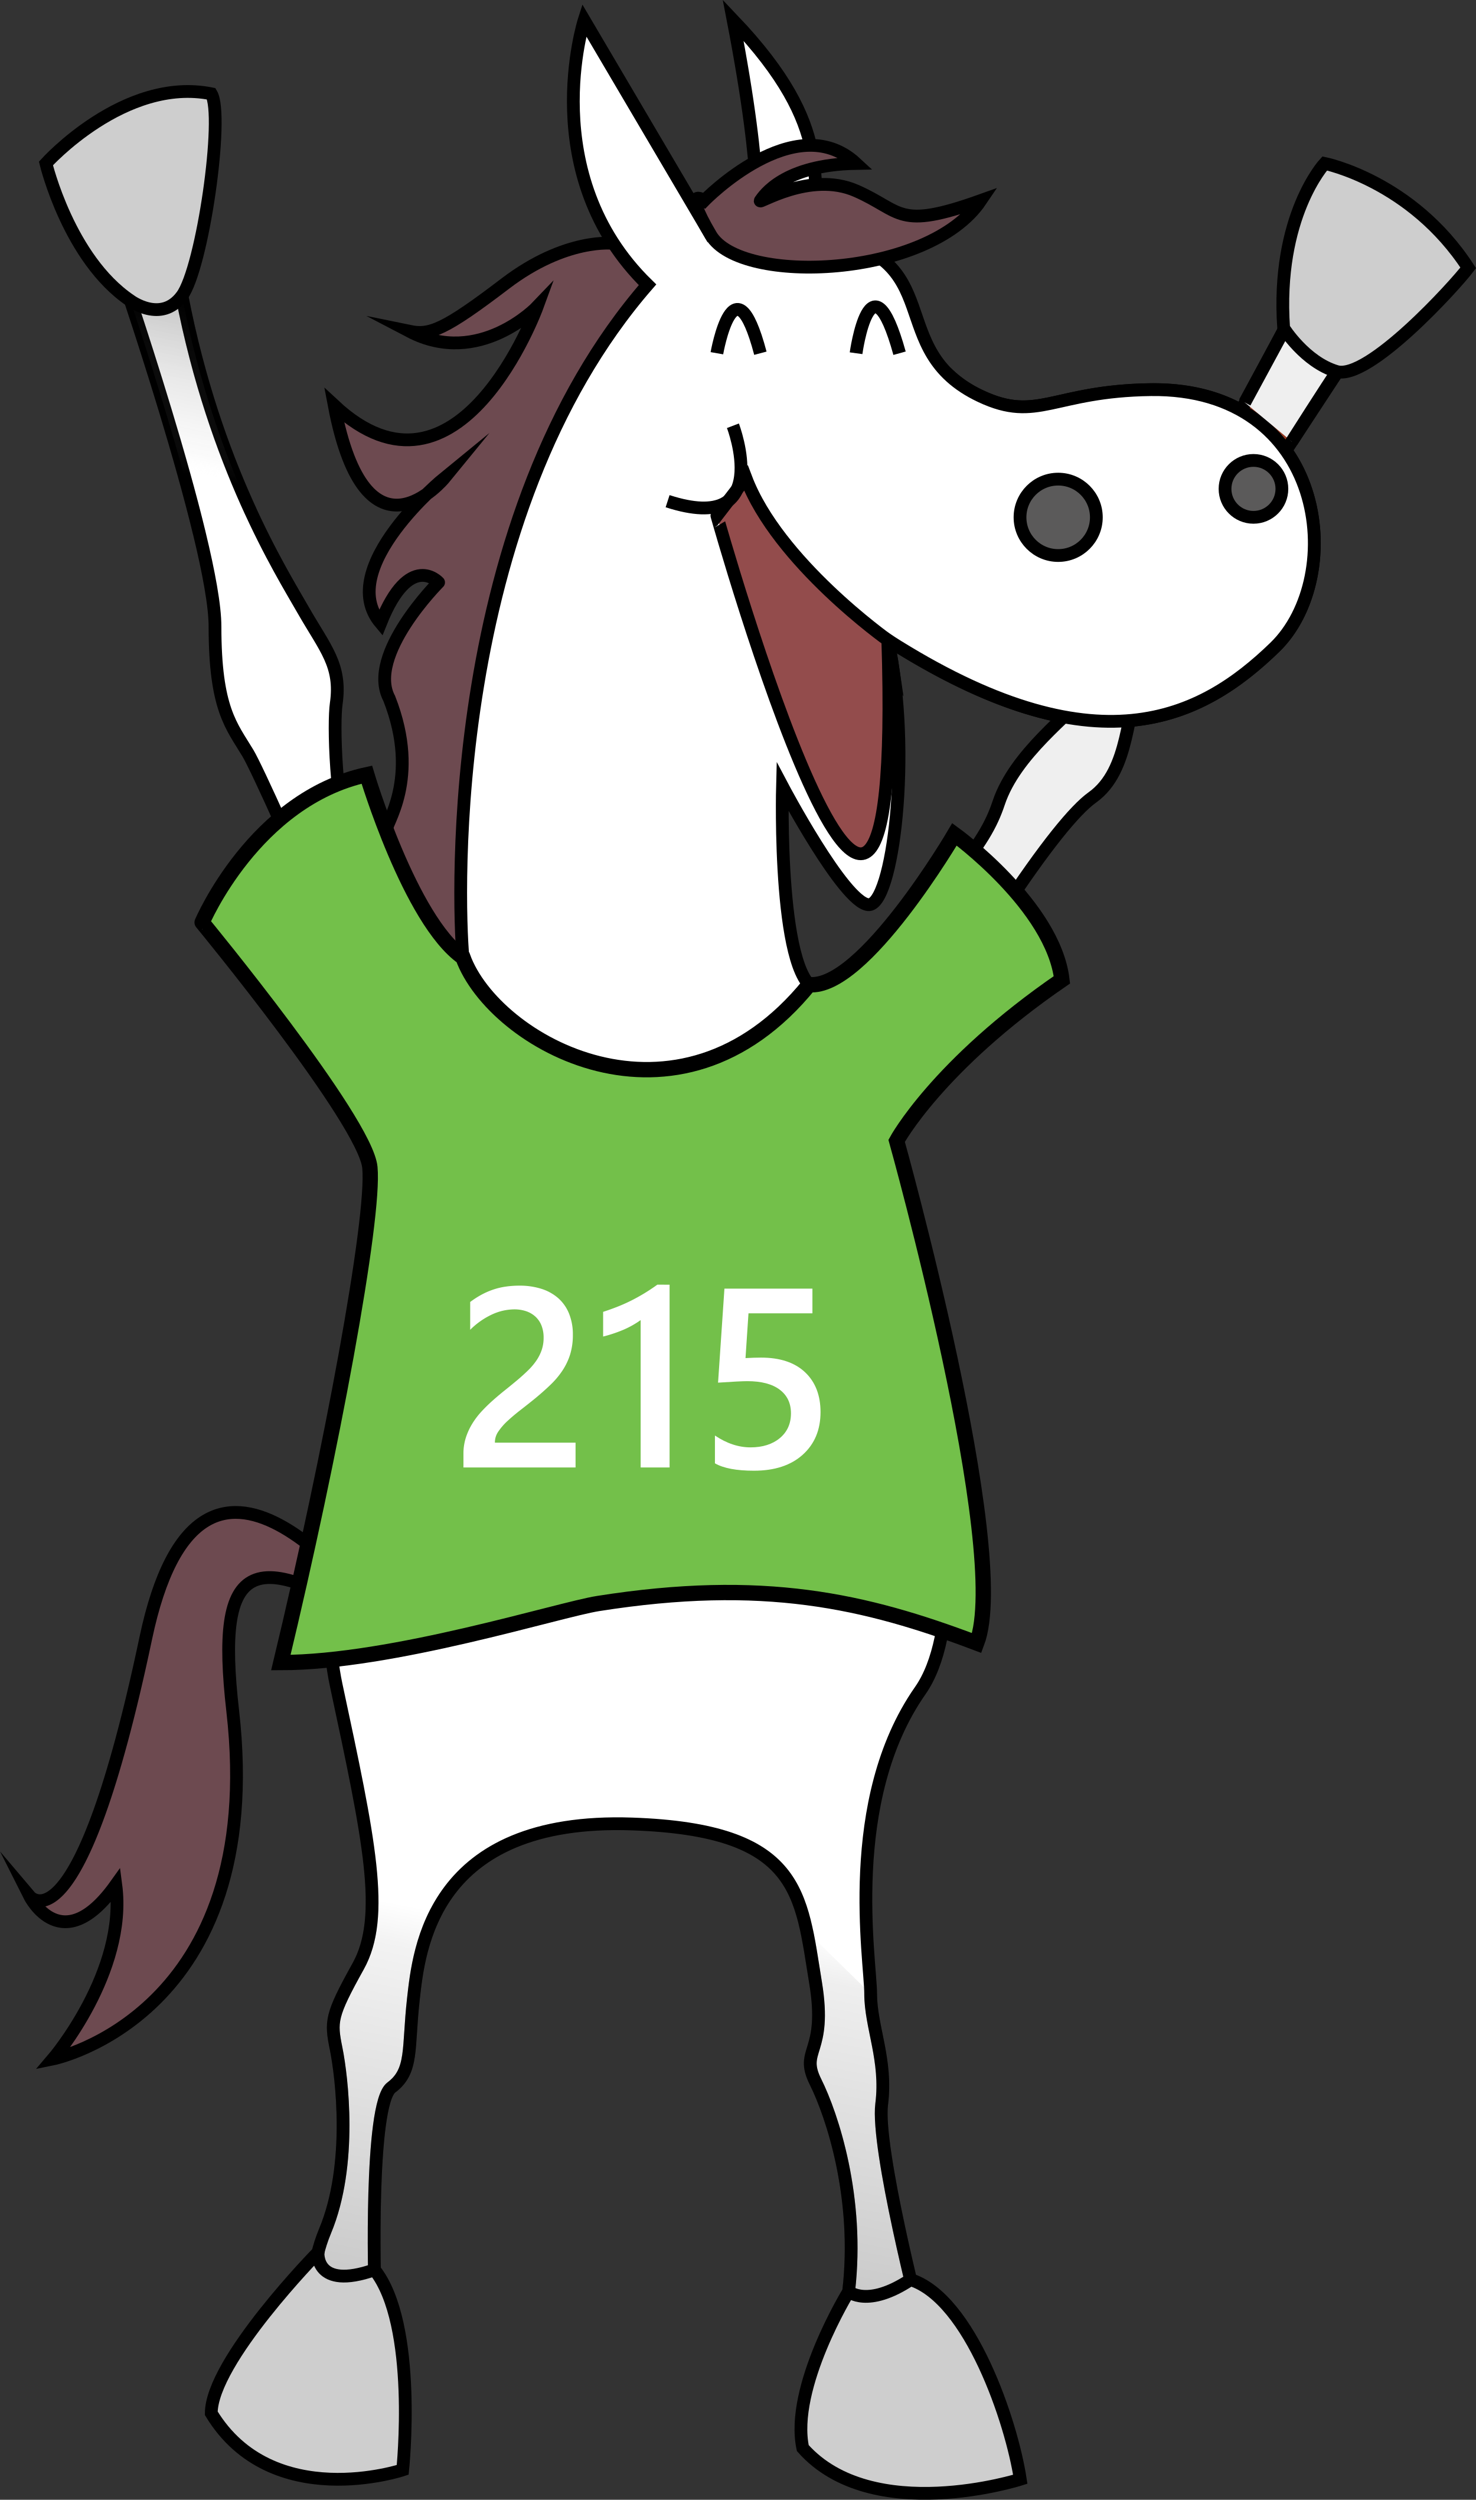 <svg xmlns="http://www.w3.org/2000/svg" xmlns:xlink="http://www.w3.org/1999/xlink" viewBox="0 0 1156.58 1957.66"><rect x="0" y="0" width="1156.58" height="1957.66" fill="#333333" stroke="none"/><defs><style>.cls-1,.cls-14{fill:#fff;}.cls-1,.cls-10,.cls-11,.cls-12,.cls-13,.cls-2,.cls-3,.cls-4,.cls-5,.cls-6,.cls-7,.cls-8,.cls-9{stroke:#000;stroke-miterlimit:10;}.cls-1,.cls-10,.cls-11,.cls-12,.cls-13,.cls-2,.cls-3,.cls-4,.cls-5,.cls-7,.cls-8,.cls-9{stroke-width:10px;}.cls-2{fill:#e8a246;}.cls-3{fill:#6d4a50;}.cls-4{fill:#efefef;}.cls-5{fill:#933a22;}.cls-6{fill:#73c04a;stroke-width:12px;}.cls-7{fill:#934c4c;}.cls-8{fill:none;}.cls-9{fill:#5b5a5a;}.cls-10,.cls-12,.cls-13{opacity:0.24;}.cls-10{fill:url(#linear-gradient);}.cls-11{fill:#cecece;}.cls-12{fill:url(#linear-gradient-2);}.cls-13{fill:url(#linear-gradient-3);}</style><linearGradient id="linear-gradient" x1="248.2" y1="1831.22" x2="317.18" y2="1491.49" gradientUnits="userSpaceOnUse"><stop offset="0"/><stop offset="0.91" stop-opacity="0.2"/><stop offset="1" stop-opacity="0"/></linearGradient><linearGradient id="linear-gradient-2" x1="639.5" y1="1847" x2="704.49" y2="1526.96" gradientUnits="userSpaceOnUse"><stop offset="0"/><stop offset="0.89" stop-opacity="0.27"/><stop offset="1" stop-opacity="0"/></linearGradient><linearGradient id="linear-gradient-3" x1="121.42" y1="410.16" x2="169.3" y2="174.34" gradientUnits="userSpaceOnUse"><stop offset="0.18" stop-color="#fff" stop-opacity="0"/><stop offset="0.25" stop-color="#b7b7b7" stop-opacity="0.28"/><stop offset="0.75"/></linearGradient></defs><title>215 Sage-1-positive</title><g id="Layer_2" data-name="Layer 2"><g id="_2nd_Place" data-name="2nd Place"><polyline class="cls-1" points="592.06 178.92 642.64 184.77 592.06 178.92 592.06 190.41 656.81 291.43 642.64 184.77 592.06 178.92"/><path class="cls-2" d="M998.83,507c57.56-55.64,40.69-203.62-97-201.88-76.81,1-88.8,26.13-133.38,5.1a94.21,94.21,0,0,1-23.91-15.69q-4.74,4.79-9.22,10c-8,10-18,11-30,13-4,1-7,7-12,11-2,1-5-1-6,0s1,5,0,6-4-1-6,0c-5,4-8,8-12,12-11,13-17,29-35,37-4,2,1,9-6,18-4,6,1,15-2,23-1,3-6,5-5,12h-6c1,17-6,36,12,48,1,1,0,4,0,6,16-1,29,8,42,17,3,2,9,0,12,2,3,1,5,4,12,6,2.69.77,4.49,3,6,5.54-1-6.74-2.26-13.37-3.66-19.83C859.09,605.56,941.27,562.67,998.83,507Z"/></g><g id="_1st_Place" data-name="1st Place"><path class="cls-3" d="M480.69,190.63s-37.07-4.87-84.78,31.48-59.07,40.64-75,37.36c54.52,28.52,100-19.18,100-19.18s-61.34,168.12-159,77.24c25,131.77,86.33,56.8,86.33,56.8s-86.33,70.43-50,113.59c22.72-56.8,45.44-31.81,45.44-31.81S286.86,512.91,305,547c25,63.61-4,99.15-2.27,103.52S339,822.91,339,822.91l98.82-112.45s63-320.31,64.74-325.43,4.83-162,4.83-162Z"/><path class="cls-3" d="M317.55,1288.19s-1.86-2.19-5.2-5.81c-29.22-31.6-155-204-198.15.68-52.25,247.63-90.78,202.19-90.78,202.19s25.19,50,67.33-9.09c9,68.15-49.25,136.31-49.25,136.31s168.12-34.08,140.85-272.62c-13.46-117.77,12.93-136.13,133.34-53.86"/><path class="cls-4" d="M900.2,466.56c-.1-3.56-.08-7.09,0-10.61-24.44,45-44.25,80.79-48.58,86.56-13,17.27-56.13,47.49-69.08,86.35C777,645.5,768.41,661,744.88,689l39.73,25.84c34.43-52.34,57.76-80.64,71.33-90.33,30.22-21.59,25.91-69.08,38.86-95,3.21-6.42,14.91-25.31,30.69-50.09C915.6,478.5,906.68,474.74,900.2,466.56Z"/><path class="cls-5" d="M1015.69,240.29S948.79,366.43,900.21,455.95c-.09,3.52-.11,7,0,10.61,6.48,8.18,15.4,11.94,25.29,12.91,47.89-75.19,133.37-204.65,133.37-204.65Z"/><path class="cls-1" d="M771.59,732.85c-42.23,64.2-83.09,137.53-80.72,163.7C695.19,944,781.54,1237.63,721.1,1324s-38.86,211.56-38.86,237.46,13,51.81,8.64,86.35,30.22,168.38,30.22,168.38L690.88,1855s-34.54,13-25.9-60.44-13-138.16-25.9-164.06,9.23-21.68,0-77.72c-11.5-69.82-11.5-119.8-143.82-124.35-157-5.39-167,98.44-171.35,137.3s0,56.13-17.27,69.08-13,155.43-13,155.43l-34.54,43.17s-25.91-34.54-4.32-86.35,13-120.89,8.64-142.48-4.32-25.91,17.27-64.76,8.64-99.3-17.27-220.19,51.81-349.72,60.44-388.57S207.32,611.59,194.37,590s-25.9-34.54-25.9-99.3S90.75,201.43,90.75,201.43s25.9-103.62,51.81,30.22,77.71,215.87,95,246.1,30.22,43.17,25.9,73.4,4.32,246.1,99.3,198.6c-4.32-47.49-13-345.4,144.64-526.73-88.51-86.35-49.65-207.24-49.65-207.24L557,184.16l35-5.24s7.68-32.62-17.5-163.14c82.27,86.3,58.49,126.78,68.08,169,103.07,16.25,48.53,89,125.85,125.48,44.59,21,56.57-4.13,133.38-5.1,137.65-1.74,154.52,146.23,97,201.88s-139.74,98.53-303.16-5.76c19.19,88.26,3.84,209.14-15.35,207.22s-67.16-92.58-67.16-92.58-4.32,159.75,30.22,159.75c19.75,0,57.86-35.3,89.3-72.8Z"/><path class="cls-6" d="M287.44,606.67s33.95,113.92,75.31,143.08C387.07,816.41,531.08,898,634.07,771.1c42.41,4.2,113.85-117.69,113.85-117.69s77.36,56,84.18,113.94c-97.69,67-129.5,126.09-129.5,126.09s90,321.72,62.76,393.29c-87.75-33.2-167.27-51.37-296.76-30.93-31,4.9-161.3,46.24-248.53,46.24,39.52-164.38,73.6-347.69,69.77-387.74-3.51-36.68-131.46-191.92-131.46-191.92S199.28,625.82,287.44,606.67Z"/><path class="cls-7" d="M695.67,501.27s-86.21-61.06-111.2-126.95l-22.72,29.53S709.19,928.1,695.67,501.27Z"/><path class="cls-8" d="M574.31,333.43s32.88,86.33-51.18,59.07"/><path class="cls-8" d="M561.75,276.63s13.63-77.24,34.08,0"/><path class="cls-8" d="M670.8,276.63s11.36-81.79,34.08,0"/><path class="cls-3" d="M551.88,157.05S623.09,83.81,670.8,128c-56.8,1-72.3,25.35-75,29.08s38.62-23.55,75-7.64,31.81,31.19,97.69,7.64C727.6,217.57,580.4,223.79,557,184.16S551.88,157.05,551.88,157.05Z"/><circle id="nostril_R" class="cls-9" cx="829.18" cy="405.14" r="29.91"/><circle id="nostril_L" class="cls-9" cx="982.2" cy="382.86" r="22.28"/><path class="cls-10" d="M342.15,1496.56c-13.71,26-16.47,53.13-18.26,69.19-4.32,38.86,0,56.13-17.27,69.08s-13,155.43-13,155.43l-34.54,43.17s-25.91-34.54-4.32-86.35,13-120.89,8.64-142.48-4.32-25.91,17.27-64.76c7.73-13.91,11-30.58,10.9-51.79"/><path class="cls-11" d="M249.24,1763.86s-83.69,85.2-83.69,126.1c47.71,78.39,150,44.31,150,44.31s12-114-22.11-156.69C246.43,1794.1,249.24,1763.86,249.24,1763.86Z"/><path class="cls-12" d="M632.13,1512.27c2.67,12.51,4.55,26.1,6.93,40.54,9.23,56-13,51.81,0,77.72s34.54,90.67,25.9,164.06,25.9,60.44,25.9,60.44l30.22-38.86s-34.54-133.84-30.22-168.38-8.64-60.44-8.64-86.35"/><path class="cls-11" d="M665,1794.58s-46.15,74.93-35.93,122.64c54.53,61.35,170.41,24.41,170.41,24.41-6.82-44.86-39.22-141.34-85.94-156.35C679.75,1807.7,665,1794.58,665,1794.58Z"/><path class="cls-13" d="M196.44,400.5c-19.25-41.8-40.19-98.08-53.88-168.85-25.9-133.84-51.81-30.22-51.81-30.22s43.4,125.37,65.33,215.77"/><path class="cls-4" d="M1012.21,345.79c47.89-75.19,46.65-71,46.65-71l-43.17-34.54s8.29-14.58-40.3,74.94"/><path class="cls-11" d="M102.2,235.44s24.19,18.11,40.36-3.78,33.21-141.17,23-158.21C97.38,59.81,36,128,36,128S53.89,202.79,102.2,235.44Z"/><path class="cls-11" d="M1005.86,256.91s16.56,26.54,41.4,34,93-67.52,103.23-81.15C1106.18,141.6,1038,128,1038,128S999.72,169.25,1005.86,256.91Z"/></g><g id="Text-_outline" data-name="Text- outline"><path class="cls-14" d="M451,1149.25H363.15v-10.84A40.7,40.7,0,0,1,365,1126a50.3,50.3,0,0,1,5-10.94,60.9,60.9,0,0,1,7.32-9.67q4.2-4.54,9-8.79t9.77-8.2q5-4,9.77-8,4.49-3.81,8.2-7.47a49.88,49.88,0,0,0,6.35-7.57,34.22,34.22,0,0,0,4.1-8.25,29.32,29.32,0,0,0,1.46-9.42,25.43,25.43,0,0,0-1.71-9.72,18.9,18.9,0,0,0-4.79-6.93,20.44,20.44,0,0,0-7.28-4.2,28.62,28.62,0,0,0-9.18-1.42,42.34,42.34,0,0,0-17.48,4,59.88,59.88,0,0,0-17.09,12v-21.78a71.6,71.6,0,0,1,8.69-5.62,59.26,59.26,0,0,1,9.08-4,56.1,56.1,0,0,1,9.86-2.39,74,74,0,0,1,11-.78,55.77,55.77,0,0,1,17.19,2.49,36.61,36.61,0,0,1,13.18,7.32,32.21,32.21,0,0,1,8.45,12.06,43.29,43.29,0,0,1,3,16.6,51.64,51.64,0,0,1-2.1,15.28,49.48,49.48,0,0,1-6,12.65,65.69,65.69,0,0,1-9.33,11.13q-5.47,5.27-12.21,10.84-5.66,4.59-11.28,8.94t-10.11,8.5a47.49,47.49,0,0,0-7.28,8.3,14.89,14.89,0,0,0-2.78,8.35v.49H451Z"/><path class="cls-14" d="M524.68,1006.09v143.16H502V1033.82a72.18,72.18,0,0,1-13.23,7.47,109.12,109.12,0,0,1-16.16,5.42v-19.34q5.66-1.85,10.94-3.91t10.4-4.59q5.13-2.54,10.35-5.66t10.79-7.13Z"/><path class="cls-14" d="M560.22,1146v-21.78q13.77,9.28,27.93,9.28t22.95-7.28q8.69-7.27,8.69-19.38,0-11.91-8.84-18.55t-25.34-6.64q-5.66,0-22.95,1.17l5-73.63h68.95v19.34h-50.1l-2.34,35.06q6.74-.39,12.21-.39,22.27,0,34.42,11.43t12.16,31.25q0,20.8-13.92,33.35t-38.23,12.55Q570.28,1151.79,560.22,1146Z"/></g></g></svg>